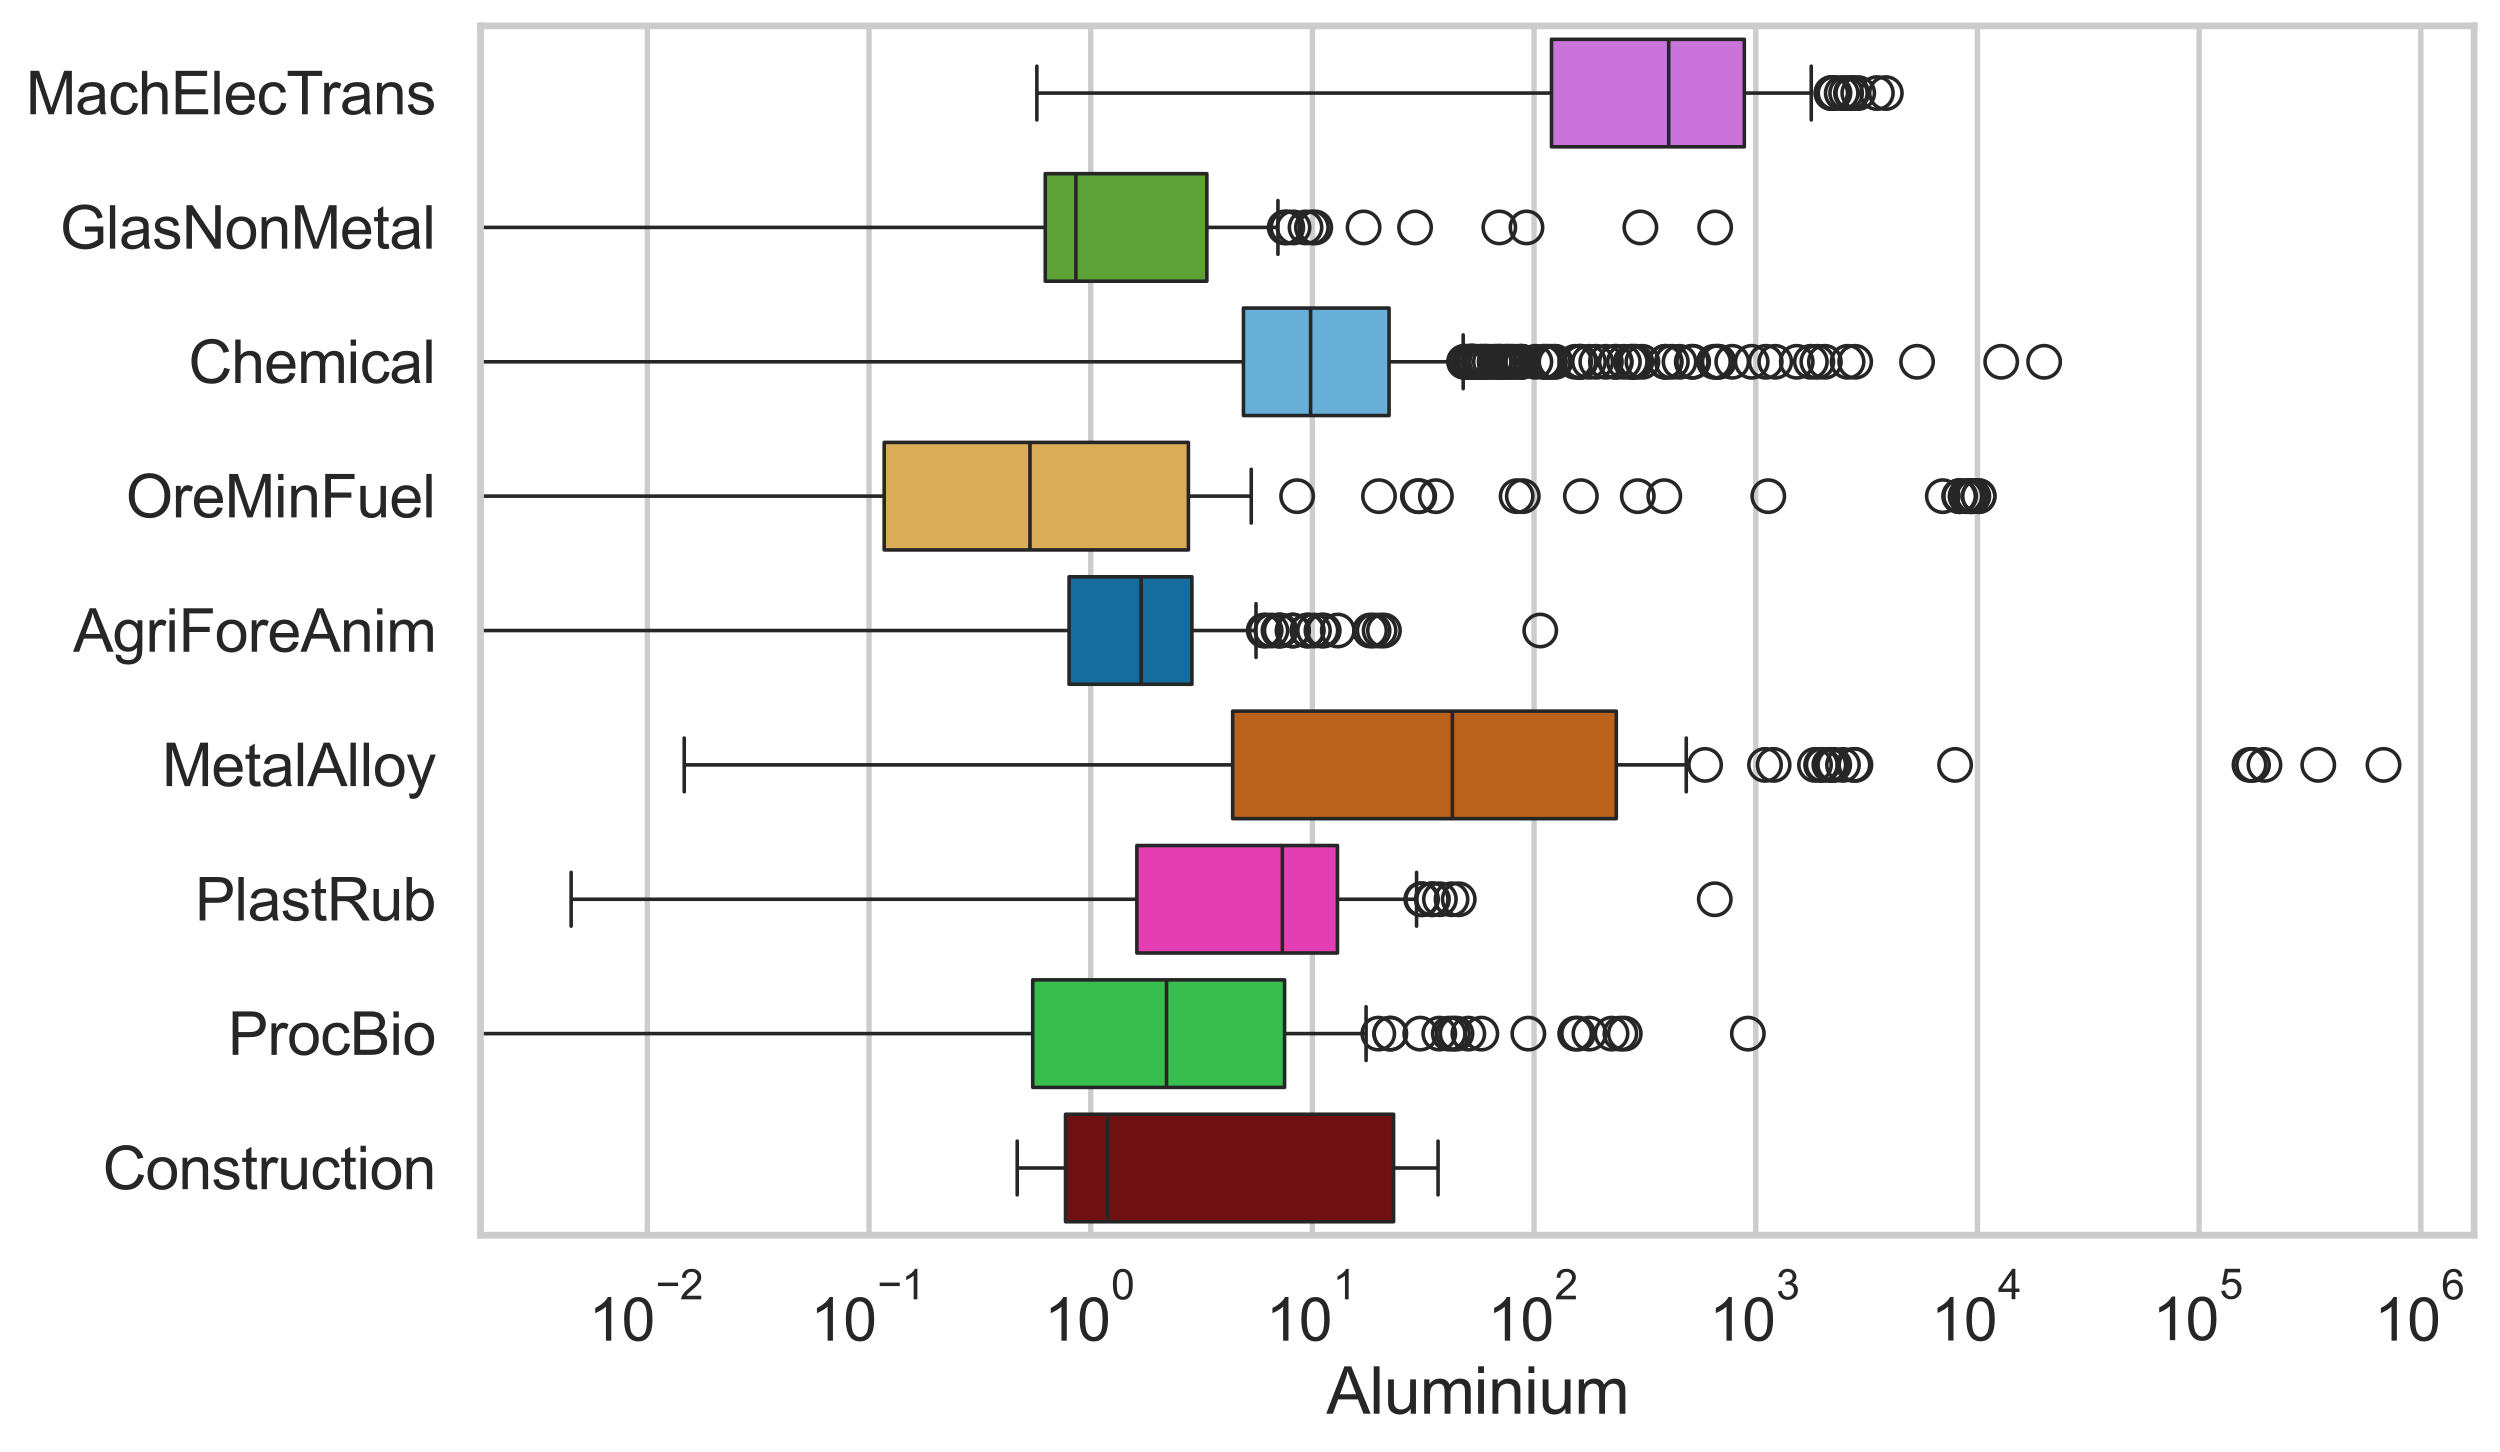 <?xml version="1.0" encoding="utf-8" standalone="no"?>
<!DOCTYPE svg PUBLIC "-//W3C//DTD SVG 1.1//EN"
  "http://www.w3.org/Graphics/SVG/1.1/DTD/svg11.dtd">
<svg xmlns:xlink="http://www.w3.org/1999/xlink" width="695.577pt" height="404.121pt" viewBox="0 0 695.577 404.121" xmlns="http://www.w3.org/2000/svg" version="1.1">
 <defs>
  <style type="text/css">*{stroke-linejoin: round; stroke-linecap: butt}</style>
 </defs>
 <g id="figure_1">
  <g id="patch_1">
   <path d="M 0 404.121 
L 695.577 404.121 
L 695.577 0 
L 0 0 
z
" style="fill: #ffffff"/>
  </g>
  <g id="axes_1">
   <g id="patch_2">
    <path d="M 133.697 343.665 
L 688.377 343.665 
L 688.377 7.2 
L 133.697 7.2 
z
" style="fill: #ffffff"/>
   </g>
   <g id="matplotlib.axis_1">
    <g id="xtick_1">
     <g id="line2d_1">
      <path d="M 180.112 343.665 
L 180.112 7.2 
" clip-path="url(#p6abc4fea6e)" style="fill: none; stroke: #cccccc; stroke-width: 1.5; stroke-linecap: round"/>
     </g>
     <g id="text_1">
      <!-- $\mathdefault{10^{-2}}$ -->
      <g style="fill: #262626" transform="translate(163.777 373.18) scale(0.165 -0.165)">
       <defs>
        <path id="ArialMT-31" d="M 2384 0 
L 1822 0 
L 1822 3584 
Q 1619 3391 1289 3197 
Q 959 3003 697 2906 
L 697 3450 
Q 1169 3672 1522 3987 
Q 1875 4303 2022 4600 
L 2384 4600 
L 2384 0 
z
" transform="scale(0.016)"/>
        <path id="ArialMT-30" d="M 266 2259 
Q 266 3072 433 3567 
Q 600 4063 929 4331 
Q 1259 4600 1759 4600 
Q 2128 4600 2406 4451 
Q 2684 4303 2865 4023 
Q 3047 3744 3150 3342 
Q 3253 2941 3253 2259 
Q 3253 1453 3087 958 
Q 2922 463 2592 192 
Q 2263 -78 1759 -78 
Q 1097 -78 719 397 
Q 266 969 266 2259 
z
M 844 2259 
Q 844 1131 1108 757 
Q 1372 384 1759 384 
Q 2147 384 2411 759 
Q 2675 1134 2675 2259 
Q 2675 3391 2411 3762 
Q 2147 4134 1753 4134 
Q 1366 4134 1134 3806 
Q 844 3388 844 2259 
z
" transform="scale(0.016)"/>
        <path id="ArialMT-2212" d="M 3381 1997 
L 356 1997 
L 356 2522 
L 3381 2522 
L 3381 1997 
z
" transform="scale(0.016)"/>
        <path id="ArialMT-32" d="M 3222 541 
L 3222 0 
L 194 0 
Q 188 203 259 391 
Q 375 700 629 1000 
Q 884 1300 1366 1694 
Q 2113 2306 2375 2664 
Q 2638 3022 2638 3341 
Q 2638 3675 2398 3904 
Q 2159 4134 1775 4134 
Q 1369 4134 1125 3890 
Q 881 3647 878 3216 
L 300 3275 
Q 359 3922 746 4261 
Q 1134 4600 1788 4600 
Q 2447 4600 2831 4234 
Q 3216 3869 3216 3328 
Q 3216 3053 3103 2787 
Q 2991 2522 2730 2228 
Q 2469 1934 1863 1422 
Q 1356 997 1212 845 
Q 1069 694 975 541 
L 3222 541 
z
" transform="scale(0.016)"/>
       </defs>
       <use xlink:href="#ArialMT-31" transform="translate(0 0.994)"/>
       <use xlink:href="#ArialMT-30" transform="translate(55.615 0.994)"/>
       <use xlink:href="#ArialMT-2212" transform="translate(112.973 70.688) scale(0.7)"/>
       <use xlink:href="#ArialMT-32" transform="translate(153.852 70.688) scale(0.7)"/>
      </g>
     </g>
    </g>
    <g id="xtick_2">
     <g id="line2d_2">
      <path d="M 241.79 343.665 
L 241.79 7.2 
" clip-path="url(#p6abc4fea6e)" style="fill: none; stroke: #cccccc; stroke-width: 1.5; stroke-linecap: round"/>
     </g>
     <g id="text_2">
      <!-- $\mathdefault{10^{-1}}$ -->
      <g style="fill: #262626" transform="translate(225.455 373.18) scale(0.165 -0.165)">
       <use xlink:href="#ArialMT-31" transform="translate(0 0.994)"/>
       <use xlink:href="#ArialMT-30" transform="translate(55.615 0.994)"/>
       <use xlink:href="#ArialMT-2212" transform="translate(112.973 70.688) scale(0.7)"/>
       <use xlink:href="#ArialMT-31" transform="translate(153.852 70.688) scale(0.7)"/>
      </g>
     </g>
    </g>
    <g id="xtick_3">
     <g id="line2d_3">
      <path d="M 303.469 343.665 
L 303.469 7.2 
" clip-path="url(#p6abc4fea6e)" style="fill: none; stroke: #cccccc; stroke-width: 1.5; stroke-linecap: round"/>
     </g>
     <g id="text_3">
      <!-- $\mathdefault{10^{0}}$ -->
      <g style="fill: #262626" transform="translate(290.517 373.18) scale(0.165 -0.165)">
       <use xlink:href="#ArialMT-31" transform="translate(0 0.994)"/>
       <use xlink:href="#ArialMT-30" transform="translate(55.615 0.994)"/>
       <use xlink:href="#ArialMT-30" transform="translate(112.973 70.688) scale(0.7)"/>
      </g>
     </g>
    </g>
    <g id="xtick_4">
     <g id="line2d_4">
      <path d="M 365.148 343.665 
L 365.148 7.2 
" clip-path="url(#p6abc4fea6e)" style="fill: none; stroke: #cccccc; stroke-width: 1.5; stroke-linecap: round"/>
     </g>
     <g id="text_4">
      <!-- $\mathdefault{10^{1}}$ -->
      <g style="fill: #262626" transform="translate(352.195 373.18) scale(0.165 -0.165)">
       <use xlink:href="#ArialMT-31" transform="translate(0 0.994)"/>
       <use xlink:href="#ArialMT-30" transform="translate(55.615 0.994)"/>
       <use xlink:href="#ArialMT-31" transform="translate(112.973 70.688) scale(0.7)"/>
      </g>
     </g>
    </g>
    <g id="xtick_5">
     <g id="line2d_5">
      <path d="M 426.827 343.665 
L 426.827 7.2 
" clip-path="url(#p6abc4fea6e)" style="fill: none; stroke: #cccccc; stroke-width: 1.5; stroke-linecap: round"/>
     </g>
     <g id="text_5">
      <!-- $\mathdefault{10^{2}}$ -->
      <g style="fill: #262626" transform="translate(413.874 373.18) scale(0.165 -0.165)">
       <use xlink:href="#ArialMT-31" transform="translate(0 0.994)"/>
       <use xlink:href="#ArialMT-30" transform="translate(55.615 0.994)"/>
       <use xlink:href="#ArialMT-32" transform="translate(112.973 70.688) scale(0.7)"/>
      </g>
     </g>
    </g>
    <g id="xtick_6">
     <g id="line2d_6">
      <path d="M 488.506 343.665 
L 488.506 7.2 
" clip-path="url(#p6abc4fea6e)" style="fill: none; stroke: #cccccc; stroke-width: 1.5; stroke-linecap: round"/>
     </g>
     <g id="text_6">
      <!-- $\mathdefault{10^{3}}$ -->
      <g style="fill: #262626" transform="translate(475.553 373.18) scale(0.165 -0.165)">
       <defs>
        <path id="ArialMT-33" d="M 269 1209 
L 831 1284 
Q 928 806 1161 595 
Q 1394 384 1728 384 
Q 2125 384 2398 659 
Q 2672 934 2672 1341 
Q 2672 1728 2419 1979 
Q 2166 2231 1775 2231 
Q 1616 2231 1378 2169 
L 1441 2663 
Q 1497 2656 1531 2656 
Q 1891 2656 2178 2843 
Q 2466 3031 2466 3422 
Q 2466 3731 2256 3934 
Q 2047 4138 1716 4138 
Q 1388 4138 1169 3931 
Q 950 3725 888 3313 
L 325 3413 
Q 428 3978 793 4289 
Q 1159 4600 1703 4600 
Q 2078 4600 2393 4439 
Q 2709 4278 2876 4000 
Q 3044 3722 3044 3409 
Q 3044 3113 2884 2869 
Q 2725 2625 2413 2481 
Q 2819 2388 3044 2092 
Q 3269 1797 3269 1353 
Q 3269 753 2831 336 
Q 2394 -81 1725 -81 
Q 1122 -81 723 278 
Q 325 638 269 1209 
z
" transform="scale(0.016)"/>
       </defs>
       <use xlink:href="#ArialMT-31" transform="translate(0 0.994)"/>
       <use xlink:href="#ArialMT-30" transform="translate(55.615 0.994)"/>
       <use xlink:href="#ArialMT-33" transform="translate(112.973 70.688) scale(0.7)"/>
      </g>
     </g>
    </g>
    <g id="xtick_7">
     <g id="line2d_7">
      <path d="M 550.184 343.665 
L 550.184 7.2 
" clip-path="url(#p6abc4fea6e)" style="fill: none; stroke: #cccccc; stroke-width: 1.5; stroke-linecap: round"/>
     </g>
     <g id="text_7">
      <!-- $\mathdefault{10^{4}}$ -->
      <g style="fill: #262626" transform="translate(537.232 373.015) scale(0.165 -0.165)">
       <defs>
        <path id="ArialMT-34" d="M 2069 0 
L 2069 1097 
L 81 1097 
L 81 1613 
L 2172 4581 
L 2631 4581 
L 2631 1613 
L 3250 1613 
L 3250 1097 
L 2631 1097 
L 2631 0 
L 2069 0 
z
M 2069 1613 
L 2069 3678 
L 634 1613 
L 2069 1613 
z
" transform="scale(0.016)"/>
       </defs>
       <use xlink:href="#ArialMT-31" transform="translate(0 0.202)"/>
       <use xlink:href="#ArialMT-30" transform="translate(55.615 0.202)"/>
       <use xlink:href="#ArialMT-34" transform="translate(112.973 69.895) scale(0.7)"/>
      </g>
     </g>
    </g>
    <g id="xtick_8">
     <g id="line2d_8">
      <path d="M 611.863 343.665 
L 611.863 7.2 
" clip-path="url(#p6abc4fea6e)" style="fill: none; stroke: #cccccc; stroke-width: 1.5; stroke-linecap: round"/>
     </g>
     <g id="text_8">
      <!-- $\mathdefault{10^{5}}$ -->
      <g style="fill: #262626" transform="translate(598.911 373.015) scale(0.165 -0.165)">
       <defs>
        <path id="ArialMT-35" d="M 266 1200 
L 856 1250 
Q 922 819 1161 601 
Q 1400 384 1738 384 
Q 2144 384 2425 690 
Q 2706 997 2706 1503 
Q 2706 1984 2436 2262 
Q 2166 2541 1728 2541 
Q 1456 2541 1237 2417 
Q 1019 2294 894 2097 
L 366 2166 
L 809 4519 
L 3088 4519 
L 3088 3981 
L 1259 3981 
L 1013 2750 
Q 1425 3038 1878 3038 
Q 2478 3038 2890 2622 
Q 3303 2206 3303 1553 
Q 3303 931 2941 478 
Q 2500 -78 1738 -78 
Q 1113 -78 717 272 
Q 322 622 266 1200 
z
" transform="scale(0.016)"/>
       </defs>
       <use xlink:href="#ArialMT-31" transform="translate(0 0.88)"/>
       <use xlink:href="#ArialMT-30" transform="translate(55.615 0.88)"/>
       <use xlink:href="#ArialMT-35" transform="translate(112.973 70.573) scale(0.7)"/>
      </g>
     </g>
    </g>
    <g id="xtick_9">
     <g id="line2d_9">
      <path d="M 673.542 343.665 
L 673.542 7.2 
" clip-path="url(#p6abc4fea6e)" style="fill: none; stroke: #cccccc; stroke-width: 1.5; stroke-linecap: round"/>
     </g>
     <g id="text_9">
      <!-- $\mathdefault{10^{6}}$ -->
      <g style="fill: #262626" transform="translate(660.589 373.18) scale(0.165 -0.165)">
       <defs>
        <path id="ArialMT-36" d="M 3184 3459 
L 2625 3416 
Q 2550 3747 2413 3897 
Q 2184 4138 1850 4138 
Q 1581 4138 1378 3988 
Q 1113 3794 959 3422 
Q 806 3050 800 2363 
Q 1003 2672 1297 2822 
Q 1591 2972 1913 2972 
Q 2475 2972 2870 2558 
Q 3266 2144 3266 1488 
Q 3266 1056 3080 686 
Q 2894 316 2569 119 
Q 2244 -78 1831 -78 
Q 1128 -78 684 439 
Q 241 956 241 2144 
Q 241 3472 731 4075 
Q 1159 4600 1884 4600 
Q 2425 4600 2770 4297 
Q 3116 3994 3184 3459 
z
M 888 1484 
Q 888 1194 1011 928 
Q 1134 663 1356 523 
Q 1578 384 1822 384 
Q 2178 384 2434 671 
Q 2691 959 2691 1453 
Q 2691 1928 2437 2201 
Q 2184 2475 1800 2475 
Q 1419 2475 1153 2201 
Q 888 1928 888 1484 
z
" transform="scale(0.016)"/>
       </defs>
       <use xlink:href="#ArialMT-31" transform="translate(0 0.994)"/>
       <use xlink:href="#ArialMT-30" transform="translate(55.615 0.994)"/>
       <use xlink:href="#ArialMT-36" transform="translate(112.973 70.688) scale(0.7)"/>
      </g>
     </g>
    </g>
    <g id="xtick_10"/>
    <g id="xtick_11"/>
    <g id="xtick_12"/>
    <g id="xtick_13"/>
    <g id="xtick_14"/>
    <g id="xtick_15"/>
    <g id="xtick_16"/>
    <g id="xtick_17"/>
    <g id="xtick_18"/>
    <g id="xtick_19"/>
    <g id="xtick_20"/>
    <g id="xtick_21"/>
    <g id="xtick_22"/>
    <g id="xtick_23"/>
    <g id="xtick_24"/>
    <g id="xtick_25"/>
    <g id="xtick_26"/>
    <g id="xtick_27"/>
    <g id="xtick_28"/>
    <g id="xtick_29"/>
    <g id="xtick_30"/>
    <g id="xtick_31"/>
    <g id="xtick_32"/>
    <g id="xtick_33"/>
    <g id="xtick_34"/>
    <g id="xtick_35"/>
    <g id="xtick_36"/>
    <g id="xtick_37"/>
    <g id="xtick_38"/>
    <g id="xtick_39"/>
    <g id="xtick_40"/>
    <g id="xtick_41"/>
    <g id="xtick_42"/>
    <g id="xtick_43"/>
    <g id="xtick_44"/>
    <g id="xtick_45"/>
    <g id="xtick_46"/>
    <g id="xtick_47"/>
    <g id="xtick_48"/>
    <g id="xtick_49"/>
    <g id="xtick_50"/>
    <g id="xtick_51"/>
    <g id="xtick_52"/>
    <g id="xtick_53"/>
    <g id="xtick_54"/>
    <g id="xtick_55"/>
    <g id="xtick_56"/>
    <g id="xtick_57"/>
    <g id="xtick_58"/>
    <g id="xtick_59"/>
    <g id="xtick_60"/>
    <g id="xtick_61"/>
    <g id="xtick_62"/>
    <g id="xtick_63"/>
    <g id="xtick_64"/>
    <g id="xtick_65"/>
    <g id="xtick_66"/>
    <g id="xtick_67"/>
    <g id="xtick_68"/>
    <g id="xtick_69"/>
    <g id="xtick_70"/>
    <g id="xtick_71"/>
    <g id="xtick_72"/>
    <g id="xtick_73"/>
    <g id="xtick_74"/>
    <g id="xtick_75"/>
    <g id="xtick_76"/>
    <g id="xtick_77"/>
    <g id="xtick_78"/>
    <g id="xtick_79"/>
    <g id="xtick_80"/>
    <g id="xtick_81"/>
    <g id="text_10">
     <!-- Aluminium -->
     <g style="fill: #262626" transform="translate(369.027 393.344) scale(0.18 -0.18)">
      <defs>
       <path id="ArialMT-41" d="M -9 0 
L 1750 4581 
L 2403 4581 
L 4278 0 
L 3588 0 
L 3053 1388 
L 1138 1388 
L 634 0 
L -9 0 
z
M 1313 1881 
L 2866 1881 
L 2388 3150 
Q 2169 3728 2063 4100 
Q 1975 3659 1816 3225 
L 1313 1881 
z
" transform="scale(0.016)"/>
       <path id="ArialMT-6c" d="M 409 0 
L 409 4581 
L 972 4581 
L 972 0 
L 409 0 
z
" transform="scale(0.016)"/>
       <path id="ArialMT-75" d="M 2597 0 
L 2597 488 
Q 2209 -75 1544 -75 
Q 1250 -75 995 37 
Q 741 150 617 320 
Q 494 491 444 738 
Q 409 903 409 1263 
L 409 3319 
L 972 3319 
L 972 1478 
Q 972 1038 1006 884 
Q 1059 663 1231 536 
Q 1403 409 1656 409 
Q 1909 409 2131 539 
Q 2353 669 2445 892 
Q 2538 1116 2538 1541 
L 2538 3319 
L 3100 3319 
L 3100 0 
L 2597 0 
z
" transform="scale(0.016)"/>
       <path id="ArialMT-6d" d="M 422 0 
L 422 3319 
L 925 3319 
L 925 2853 
Q 1081 3097 1340 3245 
Q 1600 3394 1931 3394 
Q 2300 3394 2536 3241 
Q 2772 3088 2869 2813 
Q 3263 3394 3894 3394 
Q 4388 3394 4653 3120 
Q 4919 2847 4919 2278 
L 4919 0 
L 4359 0 
L 4359 2091 
Q 4359 2428 4304 2576 
Q 4250 2725 4106 2815 
Q 3963 2906 3769 2906 
Q 3419 2906 3187 2673 
Q 2956 2441 2956 1928 
L 2956 0 
L 2394 0 
L 2394 2156 
Q 2394 2531 2256 2718 
Q 2119 2906 1806 2906 
Q 1569 2906 1367 2781 
Q 1166 2656 1075 2415 
Q 984 2175 984 1722 
L 984 0 
L 422 0 
z
" transform="scale(0.016)"/>
       <path id="ArialMT-69" d="M 425 3934 
L 425 4581 
L 988 4581 
L 988 3934 
L 425 3934 
z
M 425 0 
L 425 3319 
L 988 3319 
L 988 0 
L 425 0 
z
" transform="scale(0.016)"/>
       <path id="ArialMT-6e" d="M 422 0 
L 422 3319 
L 928 3319 
L 928 2847 
Q 1294 3394 1984 3394 
Q 2284 3394 2536 3286 
Q 2788 3178 2913 3003 
Q 3038 2828 3088 2588 
Q 3119 2431 3119 2041 
L 3119 0 
L 2556 0 
L 2556 2019 
Q 2556 2363 2490 2533 
Q 2425 2703 2258 2804 
Q 2091 2906 1866 2906 
Q 1506 2906 1245 2678 
Q 984 2450 984 1813 
L 984 0 
L 422 0 
z
" transform="scale(0.016)"/>
      </defs>
      <use xlink:href="#ArialMT-41"/>
      <use xlink:href="#ArialMT-6c" transform="translate(66.699 0)"/>
      <use xlink:href="#ArialMT-75" transform="translate(88.916 0)"/>
      <use xlink:href="#ArialMT-6d" transform="translate(144.531 0)"/>
      <use xlink:href="#ArialMT-69" transform="translate(227.832 0)"/>
      <use xlink:href="#ArialMT-6e" transform="translate(250.049 0)"/>
      <use xlink:href="#ArialMT-69" transform="translate(305.664 0)"/>
      <use xlink:href="#ArialMT-75" transform="translate(327.881 0)"/>
      <use xlink:href="#ArialMT-6d" transform="translate(383.496 0)"/>
     </g>
    </g>
   </g>
   <g id="matplotlib.axis_2">
    <g id="ytick_1">
     <g id="text_11">
      <!-- MachElecTrans -->
      <g style="fill: #262626" transform="translate(7.2 31.798) scale(0.165 -0.165)">
       <defs>
        <path id="ArialMT-4d" d="M 475 0 
L 475 4581 
L 1388 4581 
L 2472 1338 
Q 2622 884 2691 659 
Q 2769 909 2934 1394 
L 4031 4581 
L 4847 4581 
L 4847 0 
L 4263 0 
L 4263 3834 
L 2931 0 
L 2384 0 
L 1059 3900 
L 1059 0 
L 475 0 
z
" transform="scale(0.016)"/>
        <path id="ArialMT-61" d="M 2588 409 
Q 2275 144 1986 34 
Q 1697 -75 1366 -75 
Q 819 -75 525 192 
Q 231 459 231 875 
Q 231 1119 342 1320 
Q 453 1522 633 1644 
Q 813 1766 1038 1828 
Q 1203 1872 1538 1913 
Q 2219 1994 2541 2106 
Q 2544 2222 2544 2253 
Q 2544 2597 2384 2738 
Q 2169 2928 1744 2928 
Q 1347 2928 1158 2789 
Q 969 2650 878 2297 
L 328 2372 
Q 403 2725 575 2942 
Q 747 3159 1072 3276 
Q 1397 3394 1825 3394 
Q 2250 3394 2515 3294 
Q 2781 3194 2906 3042 
Q 3031 2891 3081 2659 
Q 3109 2516 3109 2141 
L 3109 1391 
Q 3109 606 3145 398 
Q 3181 191 3288 0 
L 2700 0 
Q 2613 175 2588 409 
z
M 2541 1666 
Q 2234 1541 1622 1453 
Q 1275 1403 1131 1340 
Q 988 1278 909 1158 
Q 831 1038 831 891 
Q 831 666 1001 516 
Q 1172 366 1500 366 
Q 1825 366 2078 508 
Q 2331 650 2450 897 
Q 2541 1088 2541 1459 
L 2541 1666 
z
" transform="scale(0.016)"/>
        <path id="ArialMT-63" d="M 2588 1216 
L 3141 1144 
Q 3050 572 2676 248 
Q 2303 -75 1759 -75 
Q 1078 -75 664 370 
Q 250 816 250 1647 
Q 250 2184 428 2587 
Q 606 2991 970 3192 
Q 1334 3394 1763 3394 
Q 2303 3394 2647 3120 
Q 2991 2847 3088 2344 
L 2541 2259 
Q 2463 2594 2264 2762 
Q 2066 2931 1784 2931 
Q 1359 2931 1093 2626 
Q 828 2322 828 1663 
Q 828 994 1084 691 
Q 1341 388 1753 388 
Q 2084 388 2306 591 
Q 2528 794 2588 1216 
z
" transform="scale(0.016)"/>
        <path id="ArialMT-68" d="M 422 0 
L 422 4581 
L 984 4581 
L 984 2938 
Q 1378 3394 1978 3394 
Q 2347 3394 2619 3248 
Q 2891 3103 3008 2847 
Q 3125 2591 3125 2103 
L 3125 0 
L 2563 0 
L 2563 2103 
Q 2563 2525 2380 2717 
Q 2197 2909 1863 2909 
Q 1613 2909 1392 2779 
Q 1172 2650 1078 2428 
Q 984 2206 984 1816 
L 984 0 
L 422 0 
z
" transform="scale(0.016)"/>
        <path id="ArialMT-45" d="M 506 0 
L 506 4581 
L 3819 4581 
L 3819 4041 
L 1113 4041 
L 1113 2638 
L 3647 2638 
L 3647 2100 
L 1113 2100 
L 1113 541 
L 3925 541 
L 3925 0 
L 506 0 
z
" transform="scale(0.016)"/>
        <path id="ArialMT-65" d="M 2694 1069 
L 3275 997 
Q 3138 488 2766 206 
Q 2394 -75 1816 -75 
Q 1088 -75 661 373 
Q 234 822 234 1631 
Q 234 2469 665 2931 
Q 1097 3394 1784 3394 
Q 2450 3394 2872 2941 
Q 3294 2488 3294 1666 
Q 3294 1616 3291 1516 
L 816 1516 
Q 847 969 1125 678 
Q 1403 388 1819 388 
Q 2128 388 2347 550 
Q 2566 713 2694 1069 
z
M 847 1978 
L 2700 1978 
Q 2663 2397 2488 2606 
Q 2219 2931 1791 2931 
Q 1403 2931 1139 2672 
Q 875 2413 847 1978 
z
" transform="scale(0.016)"/>
        <path id="ArialMT-54" d="M 1659 0 
L 1659 4041 
L 150 4041 
L 150 4581 
L 3781 4581 
L 3781 4041 
L 2266 4041 
L 2266 0 
L 1659 0 
z
" transform="scale(0.016)"/>
        <path id="ArialMT-72" d="M 416 0 
L 416 3319 
L 922 3319 
L 922 2816 
Q 1116 3169 1280 3281 
Q 1444 3394 1641 3394 
Q 1925 3394 2219 3213 
L 2025 2691 
Q 1819 2813 1613 2813 
Q 1428 2813 1281 2702 
Q 1134 2591 1072 2394 
Q 978 2094 978 1738 
L 978 0 
L 416 0 
z
" transform="scale(0.016)"/>
        <path id="ArialMT-73" d="M 197 991 
L 753 1078 
Q 800 744 1014 566 
Q 1228 388 1613 388 
Q 2000 388 2187 545 
Q 2375 703 2375 916 
Q 2375 1106 2209 1216 
Q 2094 1291 1634 1406 
Q 1016 1563 777 1677 
Q 538 1791 414 1992 
Q 291 2194 291 2438 
Q 291 2659 392 2848 
Q 494 3038 669 3163 
Q 800 3259 1026 3326 
Q 1253 3394 1513 3394 
Q 1903 3394 2198 3281 
Q 2494 3169 2634 2976 
Q 2775 2784 2828 2463 
L 2278 2388 
Q 2241 2644 2061 2787 
Q 1881 2931 1553 2931 
Q 1166 2931 1000 2803 
Q 834 2675 834 2503 
Q 834 2394 903 2306 
Q 972 2216 1119 2156 
Q 1203 2125 1616 2013 
Q 2213 1853 2448 1751 
Q 2684 1650 2818 1456 
Q 2953 1263 2953 975 
Q 2953 694 2789 445 
Q 2625 197 2315 61 
Q 2006 -75 1616 -75 
Q 969 -75 630 194 
Q 291 463 197 991 
z
" transform="scale(0.016)"/>
       </defs>
       <use xlink:href="#ArialMT-4d"/>
       <use xlink:href="#ArialMT-61" transform="translate(83.301 0)"/>
       <use xlink:href="#ArialMT-63" transform="translate(138.916 0)"/>
       <use xlink:href="#ArialMT-68" transform="translate(188.916 0)"/>
       <use xlink:href="#ArialMT-45" transform="translate(244.531 0)"/>
       <use xlink:href="#ArialMT-6c" transform="translate(311.23 0)"/>
       <use xlink:href="#ArialMT-65" transform="translate(333.447 0)"/>
       <use xlink:href="#ArialMT-63" transform="translate(389.062 0)"/>
       <use xlink:href="#ArialMT-54" transform="translate(439.062 0)"/>
       <use xlink:href="#ArialMT-72" transform="translate(496.396 0)"/>
       <use xlink:href="#ArialMT-61" transform="translate(529.697 0)"/>
       <use xlink:href="#ArialMT-6e" transform="translate(585.312 0)"/>
       <use xlink:href="#ArialMT-73" transform="translate(640.928 0)"/>
      </g>
     </g>
    </g>
    <g id="ytick_2">
     <g id="text_12">
      <!-- GlasNonMetal -->
      <g style="fill: #262626" transform="translate(16.659 69.183) scale(0.165 -0.165)">
       <defs>
        <path id="ArialMT-47" d="M 2638 1797 
L 2638 2334 
L 4578 2338 
L 4578 638 
Q 4131 281 3656 101 
Q 3181 -78 2681 -78 
Q 2006 -78 1454 211 
Q 903 500 622 1047 
Q 341 1594 341 2269 
Q 341 2938 620 3517 
Q 900 4097 1425 4378 
Q 1950 4659 2634 4659 
Q 3131 4659 3532 4498 
Q 3934 4338 4162 4050 
Q 4391 3763 4509 3300 
L 3963 3150 
Q 3859 3500 3706 3700 
Q 3553 3900 3268 4020 
Q 2984 4141 2638 4141 
Q 2222 4141 1919 4014 
Q 1616 3888 1430 3681 
Q 1244 3475 1141 3228 
Q 966 2803 966 2306 
Q 966 1694 1177 1281 
Q 1388 869 1791 669 
Q 2194 469 2647 469 
Q 3041 469 3416 620 
Q 3791 772 3984 944 
L 3984 1797 
L 2638 1797 
z
" transform="scale(0.016)"/>
        <path id="ArialMT-4e" d="M 488 0 
L 488 4581 
L 1109 4581 
L 3516 984 
L 3516 4581 
L 4097 4581 
L 4097 0 
L 3475 0 
L 1069 3600 
L 1069 0 
L 488 0 
z
" transform="scale(0.016)"/>
        <path id="ArialMT-6f" d="M 213 1659 
Q 213 2581 725 3025 
Q 1153 3394 1769 3394 
Q 2453 3394 2887 2945 
Q 3322 2497 3322 1706 
Q 3322 1066 3130 698 
Q 2938 331 2570 128 
Q 2203 -75 1769 -75 
Q 1072 -75 642 372 
Q 213 819 213 1659 
z
M 791 1659 
Q 791 1022 1069 705 
Q 1347 388 1769 388 
Q 2188 388 2466 706 
Q 2744 1025 2744 1678 
Q 2744 2294 2464 2611 
Q 2184 2928 1769 2928 
Q 1347 2928 1069 2612 
Q 791 2297 791 1659 
z
" transform="scale(0.016)"/>
        <path id="ArialMT-74" d="M 1650 503 
L 1731 6 
Q 1494 -44 1306 -44 
Q 1000 -44 831 53 
Q 663 150 594 308 
Q 525 466 525 972 
L 525 2881 
L 113 2881 
L 113 3319 
L 525 3319 
L 525 4141 
L 1084 4478 
L 1084 3319 
L 1650 3319 
L 1650 2881 
L 1084 2881 
L 1084 941 
Q 1084 700 1114 631 
Q 1144 563 1211 522 
Q 1278 481 1403 481 
Q 1497 481 1650 503 
z
" transform="scale(0.016)"/>
       </defs>
       <use xlink:href="#ArialMT-47"/>
       <use xlink:href="#ArialMT-6c" transform="translate(77.783 0)"/>
       <use xlink:href="#ArialMT-61" transform="translate(100 0)"/>
       <use xlink:href="#ArialMT-73" transform="translate(155.615 0)"/>
       <use xlink:href="#ArialMT-4e" transform="translate(205.615 0)"/>
       <use xlink:href="#ArialMT-6f" transform="translate(277.832 0)"/>
       <use xlink:href="#ArialMT-6e" transform="translate(333.447 0)"/>
       <use xlink:href="#ArialMT-4d" transform="translate(389.062 0)"/>
       <use xlink:href="#ArialMT-65" transform="translate(472.363 0)"/>
       <use xlink:href="#ArialMT-74" transform="translate(527.979 0)"/>
       <use xlink:href="#ArialMT-61" transform="translate(555.762 0)"/>
       <use xlink:href="#ArialMT-6c" transform="translate(611.377 0)"/>
      </g>
     </g>
    </g>
    <g id="ytick_3">
     <g id="text_13">
      <!-- Chemical -->
      <g style="fill: #262626" transform="translate(52.428 106.568) scale(0.165 -0.165)">
       <defs>
        <path id="ArialMT-43" d="M 3763 1606 
L 4369 1453 
Q 4178 706 3683 314 
Q 3188 -78 2472 -78 
Q 1731 -78 1267 223 
Q 803 525 561 1097 
Q 319 1669 319 2325 
Q 319 3041 592 3573 
Q 866 4106 1370 4382 
Q 1875 4659 2481 4659 
Q 3169 4659 3637 4309 
Q 4106 3959 4291 3325 
L 3694 3184 
Q 3534 3684 3231 3912 
Q 2928 4141 2469 4141 
Q 1941 4141 1586 3887 
Q 1231 3634 1087 3207 
Q 944 2781 944 2328 
Q 944 1744 1114 1308 
Q 1284 872 1643 656 
Q 2003 441 2422 441 
Q 2931 441 3284 734 
Q 3638 1028 3763 1606 
z
" transform="scale(0.016)"/>
       </defs>
       <use xlink:href="#ArialMT-43"/>
       <use xlink:href="#ArialMT-68" transform="translate(72.217 0)"/>
       <use xlink:href="#ArialMT-65" transform="translate(127.832 0)"/>
       <use xlink:href="#ArialMT-6d" transform="translate(183.447 0)"/>
       <use xlink:href="#ArialMT-69" transform="translate(266.748 0)"/>
       <use xlink:href="#ArialMT-63" transform="translate(288.965 0)"/>
       <use xlink:href="#ArialMT-61" transform="translate(338.965 0)"/>
       <use xlink:href="#ArialMT-6c" transform="translate(394.58 0)"/>
      </g>
     </g>
    </g>
    <g id="ytick_4">
     <g id="text_14">
      <!-- OreMinFuel -->
      <g style="fill: #262626" transform="translate(35.013 143.953) scale(0.165 -0.165)">
       <defs>
        <path id="ArialMT-4f" d="M 309 2231 
Q 309 3372 921 4017 
Q 1534 4663 2503 4663 
Q 3138 4663 3647 4359 
Q 4156 4056 4423 3514 
Q 4691 2972 4691 2284 
Q 4691 1588 4409 1038 
Q 4128 488 3612 205 
Q 3097 -78 2500 -78 
Q 1853 -78 1343 234 
Q 834 547 571 1087 
Q 309 1628 309 2231 
z
M 934 2222 
Q 934 1394 1379 917 
Q 1825 441 2497 441 
Q 3181 441 3623 922 
Q 4066 1403 4066 2288 
Q 4066 2847 3877 3264 
Q 3688 3681 3323 3911 
Q 2959 4141 2506 4141 
Q 1863 4141 1398 3698 
Q 934 3256 934 2222 
z
" transform="scale(0.016)"/>
        <path id="ArialMT-46" d="M 525 0 
L 525 4581 
L 3616 4581 
L 3616 4041 
L 1131 4041 
L 1131 2622 
L 3281 2622 
L 3281 2081 
L 1131 2081 
L 1131 0 
L 525 0 
z
" transform="scale(0.016)"/>
       </defs>
       <use xlink:href="#ArialMT-4f"/>
       <use xlink:href="#ArialMT-72" transform="translate(77.783 0)"/>
       <use xlink:href="#ArialMT-65" transform="translate(111.084 0)"/>
       <use xlink:href="#ArialMT-4d" transform="translate(166.699 0)"/>
       <use xlink:href="#ArialMT-69" transform="translate(250 0)"/>
       <use xlink:href="#ArialMT-6e" transform="translate(272.217 0)"/>
       <use xlink:href="#ArialMT-46" transform="translate(327.832 0)"/>
       <use xlink:href="#ArialMT-75" transform="translate(388.916 0)"/>
       <use xlink:href="#ArialMT-65" transform="translate(444.531 0)"/>
       <use xlink:href="#ArialMT-6c" transform="translate(500.146 0)"/>
      </g>
     </g>
    </g>
    <g id="ytick_5">
     <g id="text_15">
      <!-- AgriForeAnim -->
      <g style="fill: #262626" transform="translate(20.341 181.337) scale(0.165 -0.165)">
       <defs>
        <path id="ArialMT-67" d="M 319 -275 
L 866 -356 
Q 900 -609 1056 -725 
Q 1266 -881 1628 -881 
Q 2019 -881 2231 -725 
Q 2444 -569 2519 -288 
Q 2563 -116 2559 434 
Q 2191 0 1641 0 
Q 956 0 581 494 
Q 206 988 206 1678 
Q 206 2153 378 2554 
Q 550 2956 876 3175 
Q 1203 3394 1644 3394 
Q 2231 3394 2613 2919 
L 2613 3319 
L 3131 3319 
L 3131 450 
Q 3131 -325 2973 -648 
Q 2816 -972 2473 -1159 
Q 2131 -1347 1631 -1347 
Q 1038 -1347 672 -1080 
Q 306 -813 319 -275 
z
M 784 1719 
Q 784 1066 1043 766 
Q 1303 466 1694 466 
Q 2081 466 2343 764 
Q 2606 1063 2606 1700 
Q 2606 2309 2336 2618 
Q 2066 2928 1684 2928 
Q 1309 2928 1046 2623 
Q 784 2319 784 1719 
z
" transform="scale(0.016)"/>
       </defs>
       <use xlink:href="#ArialMT-41"/>
       <use xlink:href="#ArialMT-67" transform="translate(66.699 0)"/>
       <use xlink:href="#ArialMT-72" transform="translate(122.314 0)"/>
       <use xlink:href="#ArialMT-69" transform="translate(155.615 0)"/>
       <use xlink:href="#ArialMT-46" transform="translate(177.832 0)"/>
       <use xlink:href="#ArialMT-6f" transform="translate(238.916 0)"/>
       <use xlink:href="#ArialMT-72" transform="translate(294.531 0)"/>
       <use xlink:href="#ArialMT-65" transform="translate(327.832 0)"/>
       <use xlink:href="#ArialMT-41" transform="translate(383.447 0)"/>
       <use xlink:href="#ArialMT-6e" transform="translate(450.146 0)"/>
       <use xlink:href="#ArialMT-69" transform="translate(505.762 0)"/>
       <use xlink:href="#ArialMT-6d" transform="translate(527.979 0)"/>
      </g>
     </g>
    </g>
    <g id="ytick_6">
     <g id="text_16">
      <!-- MetalAlloy -->
      <g style="fill: #262626" transform="translate(45.088 218.722) scale(0.165 -0.165)">
       <defs>
        <path id="ArialMT-79" d="M 397 -1278 
L 334 -750 
Q 519 -800 656 -800 
Q 844 -800 956 -737 
Q 1069 -675 1141 -563 
Q 1194 -478 1313 -144 
Q 1328 -97 1363 -6 
L 103 3319 
L 709 3319 
L 1400 1397 
Q 1534 1031 1641 628 
Q 1738 1016 1872 1384 
L 2581 3319 
L 3144 3319 
L 1881 -56 
Q 1678 -603 1566 -809 
Q 1416 -1088 1222 -1217 
Q 1028 -1347 759 -1347 
Q 597 -1347 397 -1278 
z
" transform="scale(0.016)"/>
       </defs>
       <use xlink:href="#ArialMT-4d"/>
       <use xlink:href="#ArialMT-65" transform="translate(83.301 0)"/>
       <use xlink:href="#ArialMT-74" transform="translate(138.916 0)"/>
       <use xlink:href="#ArialMT-61" transform="translate(166.699 0)"/>
       <use xlink:href="#ArialMT-6c" transform="translate(222.314 0)"/>
       <use xlink:href="#ArialMT-41" transform="translate(244.531 0)"/>
       <use xlink:href="#ArialMT-6c" transform="translate(311.23 0)"/>
       <use xlink:href="#ArialMT-6c" transform="translate(333.447 0)"/>
       <use xlink:href="#ArialMT-6f" transform="translate(355.664 0)"/>
       <use xlink:href="#ArialMT-79" transform="translate(411.279 0)"/>
      </g>
     </g>
    </g>
    <g id="ytick_7">
     <g id="text_17">
      <!-- PlastRub -->
      <g style="fill: #262626" transform="translate(54.248 256.107) scale(0.165 -0.165)">
       <defs>
        <path id="ArialMT-50" d="M 494 0 
L 494 4581 
L 2222 4581 
Q 2678 4581 2919 4538 
Q 3256 4481 3484 4323 
Q 3713 4166 3852 3881 
Q 3991 3597 3991 3256 
Q 3991 2672 3619 2267 
Q 3247 1863 2275 1863 
L 1100 1863 
L 1100 0 
L 494 0 
z
M 1100 2403 
L 2284 2403 
Q 2872 2403 3119 2622 
Q 3366 2841 3366 3238 
Q 3366 3525 3220 3729 
Q 3075 3934 2838 4000 
Q 2684 4041 2272 4041 
L 1100 4041 
L 1100 2403 
z
" transform="scale(0.016)"/>
        <path id="ArialMT-52" d="M 503 0 
L 503 4581 
L 2534 4581 
Q 3147 4581 3465 4457 
Q 3784 4334 3975 4021 
Q 4166 3709 4166 3331 
Q 4166 2844 3850 2509 
Q 3534 2175 2875 2084 
Q 3116 1969 3241 1856 
Q 3506 1613 3744 1247 
L 4541 0 
L 3778 0 
L 3172 953 
Q 2906 1366 2734 1584 
Q 2563 1803 2427 1890 
Q 2291 1978 2150 2013 
Q 2047 2034 1813 2034 
L 1109 2034 
L 1109 0 
L 503 0 
z
M 1109 2559 
L 2413 2559 
Q 2828 2559 3062 2645 
Q 3297 2731 3419 2920 
Q 3541 3109 3541 3331 
Q 3541 3656 3305 3865 
Q 3069 4075 2559 4075 
L 1109 4075 
L 1109 2559 
z
" transform="scale(0.016)"/>
        <path id="ArialMT-62" d="M 941 0 
L 419 0 
L 419 4581 
L 981 4581 
L 981 2947 
Q 1338 3394 1891 3394 
Q 2197 3394 2470 3270 
Q 2744 3147 2920 2923 
Q 3097 2700 3197 2384 
Q 3297 2069 3297 1709 
Q 3297 856 2875 390 
Q 2453 -75 1863 -75 
Q 1275 -75 941 416 
L 941 0 
z
M 934 1684 
Q 934 1088 1097 822 
Q 1363 388 1816 388 
Q 2184 388 2453 708 
Q 2722 1028 2722 1663 
Q 2722 2313 2464 2622 
Q 2206 2931 1841 2931 
Q 1472 2931 1203 2611 
Q 934 2291 934 1684 
z
" transform="scale(0.016)"/>
       </defs>
       <use xlink:href="#ArialMT-50"/>
       <use xlink:href="#ArialMT-6c" transform="translate(66.699 0)"/>
       <use xlink:href="#ArialMT-61" transform="translate(88.916 0)"/>
       <use xlink:href="#ArialMT-73" transform="translate(144.531 0)"/>
       <use xlink:href="#ArialMT-74" transform="translate(194.531 0)"/>
       <use xlink:href="#ArialMT-52" transform="translate(222.314 0)"/>
       <use xlink:href="#ArialMT-75" transform="translate(294.531 0)"/>
       <use xlink:href="#ArialMT-62" transform="translate(350.146 0)"/>
      </g>
     </g>
    </g>
    <g id="ytick_8">
     <g id="text_18">
      <!-- ProcBio -->
      <g style="fill: #262626" transform="translate(63.424 293.492) scale(0.165 -0.165)">
       <defs>
        <path id="ArialMT-42" d="M 469 0 
L 469 4581 
L 2188 4581 
Q 2713 4581 3030 4442 
Q 3347 4303 3526 4014 
Q 3706 3725 3706 3409 
Q 3706 3116 3547 2856 
Q 3388 2597 3066 2438 
Q 3481 2316 3704 2022 
Q 3928 1728 3928 1328 
Q 3928 1006 3792 729 
Q 3656 453 3456 303 
Q 3256 153 2954 76 
Q 2653 0 2216 0 
L 469 0 
z
M 1075 2656 
L 2066 2656 
Q 2469 2656 2644 2709 
Q 2875 2778 2992 2937 
Q 3109 3097 3109 3338 
Q 3109 3566 3000 3739 
Q 2891 3913 2687 3977 
Q 2484 4041 1991 4041 
L 1075 4041 
L 1075 2656 
z
M 1075 541 
L 2216 541 
Q 2509 541 2628 563 
Q 2838 600 2978 687 
Q 3119 775 3209 942 
Q 3300 1109 3300 1328 
Q 3300 1584 3169 1773 
Q 3038 1963 2805 2039 
Q 2572 2116 2134 2116 
L 1075 2116 
L 1075 541 
z
" transform="scale(0.016)"/>
       </defs>
       <use xlink:href="#ArialMT-50"/>
       <use xlink:href="#ArialMT-72" transform="translate(66.699 0)"/>
       <use xlink:href="#ArialMT-6f" transform="translate(100 0)"/>
       <use xlink:href="#ArialMT-63" transform="translate(155.615 0)"/>
       <use xlink:href="#ArialMT-42" transform="translate(205.615 0)"/>
       <use xlink:href="#ArialMT-69" transform="translate(272.314 0)"/>
       <use xlink:href="#ArialMT-6f" transform="translate(294.531 0)"/>
      </g>
     </g>
    </g>
    <g id="ytick_9">
     <g id="text_19">
      <!-- Construction -->
      <g style="fill: #262626" transform="translate(28.575 330.877) scale(0.165 -0.165)">
       <use xlink:href="#ArialMT-43"/>
       <use xlink:href="#ArialMT-6f" transform="translate(72.217 0)"/>
       <use xlink:href="#ArialMT-6e" transform="translate(127.832 0)"/>
       <use xlink:href="#ArialMT-73" transform="translate(183.447 0)"/>
       <use xlink:href="#ArialMT-74" transform="translate(233.447 0)"/>
       <use xlink:href="#ArialMT-72" transform="translate(261.23 0)"/>
       <use xlink:href="#ArialMT-75" transform="translate(294.531 0)"/>
       <use xlink:href="#ArialMT-63" transform="translate(350.146 0)"/>
       <use xlink:href="#ArialMT-74" transform="translate(400.146 0)"/>
       <use xlink:href="#ArialMT-69" transform="translate(427.93 0)"/>
       <use xlink:href="#ArialMT-6f" transform="translate(450.146 0)"/>
       <use xlink:href="#ArialMT-6e" transform="translate(505.762 0)"/>
      </g>
     </g>
    </g>
   </g>
   <g id="patch_3">
    <path d="M 431.677 10.938 
L 431.677 40.846 
L 485.321 40.846 
L 485.321 10.938 
L 431.677 10.938 
z
" clip-path="url(#p6abc4fea6e)" style="fill: #ca74db; stroke: #262626; stroke-linejoin: miter"/>
   </g>
   <g id="line2d_10">
    <path d="M 431.677 25.892 
L 288.487 25.892 
" clip-path="url(#p6abc4fea6e)" style="fill: none; stroke: #262626"/>
   </g>
   <g id="line2d_11">
    <path d="M 485.321 25.892 
L 503.943 25.892 
" clip-path="url(#p6abc4fea6e)" style="fill: none; stroke: #262626"/>
   </g>
   <g id="line2d_12">
    <path d="M 288.487 18.415 
L 288.487 33.369 
" clip-path="url(#p6abc4fea6e)" style="fill: none; stroke: #262626; stroke-linecap: round"/>
   </g>
   <g id="line2d_13">
    <path d="M 503.943 18.415 
L 503.943 33.369 
" clip-path="url(#p6abc4fea6e)" style="fill: none; stroke: #262626; stroke-linecap: round"/>
   </g>
   <g id="line2d_14">
    <defs>
     <path id="m44a567d1bd" d="M 0 4.5 
C 1.193 4.5 2.338 4.026 3.182 3.182 
C 4.026 2.338 4.5 1.193 4.5 0 
C 4.5 -1.193 4.026 -2.338 3.182 -3.182 
C 2.338 -4.026 1.193 -4.5 0 -4.5 
C -1.193 -4.5 -2.338 -4.026 -3.182 -3.182 
C -4.026 -2.338 -4.5 -1.193 -4.5 0 
C -4.5 1.193 -4.026 2.338 -3.182 3.182 
C -2.338 4.026 -1.193 4.5 0 4.5 
z
" style="stroke: #262626"/>
    </defs>
    <g clip-path="url(#p6abc4fea6e)">
     <use xlink:href="#m44a567d1bd" x="515.327" y="25.892" style="fill-opacity: 0; stroke: #262626"/>
     <use xlink:href="#m44a567d1bd" x="509.597" y="25.892" style="fill-opacity: 0; stroke: #262626"/>
     <use xlink:href="#m44a567d1bd" x="510.406" y="25.892" style="fill-opacity: 0; stroke: #262626"/>
     <use xlink:href="#m44a567d1bd" x="512.418" y="25.892" style="fill-opacity: 0; stroke: #262626"/>
     <use xlink:href="#m44a567d1bd" x="524.702" y="25.892" style="fill-opacity: 0; stroke: #262626"/>
     <use xlink:href="#m44a567d1bd" x="513.647" y="25.892" style="fill-opacity: 0; stroke: #262626"/>
     <use xlink:href="#m44a567d1bd" x="509.554" y="25.892" style="fill-opacity: 0; stroke: #262626"/>
     <use xlink:href="#m44a567d1bd" x="522.21" y="25.892" style="fill-opacity: 0; stroke: #262626"/>
     <use xlink:href="#m44a567d1bd" x="517.021" y="25.892" style="fill-opacity: 0; stroke: #262626"/>
     <use xlink:href="#m44a567d1bd" x="510.1" y="25.892" style="fill-opacity: 0; stroke: #262626"/>
     <use xlink:href="#m44a567d1bd" x="514.999" y="25.892" style="fill-opacity: 0; stroke: #262626"/>
    </g>
   </g>
   <g id="patch_4">
    <path d="M 290.823 48.323 
L 290.823 78.231 
L 335.787 78.231 
L 335.787 48.323 
L 290.823 48.323 
z
" clip-path="url(#p6abc4fea6e)" style="fill: #5ca236; stroke: #262626; stroke-linejoin: miter"/>
   </g>
   <g id="line2d_15">
    <path d="M 290.823 63.277 
L -1 63.277 
" clip-path="url(#p6abc4fea6e)" style="fill: none; stroke: #262626"/>
   </g>
   <g id="line2d_16">
    <path d="M 335.787 63.277 
L 355.563 63.277 
" clip-path="url(#p6abc4fea6e)" style="fill: none; stroke: #262626"/>
   </g>
   <g id="line2d_17">
    <path clip-path="url(#p6abc4fea6e)" style="fill: none; stroke: #262626; stroke-linecap: round"/>
   </g>
   <g id="line2d_18">
    <path d="M 355.563 55.8 
L 355.563 70.754 
" clip-path="url(#p6abc4fea6e)" style="fill: none; stroke: #262626; stroke-linecap: round"/>
   </g>
   <g id="line2d_19">
    <g clip-path="url(#p6abc4fea6e)">
     <use xlink:href="#m44a567d1bd" x="365.009" y="63.277" style="fill-opacity: 0; stroke: #262626"/>
     <use xlink:href="#m44a567d1bd" x="393.716" y="63.277" style="fill-opacity: 0; stroke: #262626"/>
     <use xlink:href="#m44a567d1bd" x="365.943" y="63.277" style="fill-opacity: 0; stroke: #262626"/>
     <use xlink:href="#m44a567d1bd" x="363.242" y="63.277" style="fill-opacity: 0; stroke: #262626"/>
     <use xlink:href="#m44a567d1bd" x="357.438" y="63.277" style="fill-opacity: 0; stroke: #262626"/>
     <use xlink:href="#m44a567d1bd" x="358.17" y="63.277" style="fill-opacity: 0; stroke: #262626"/>
     <use xlink:href="#m44a567d1bd" x="379.393" y="63.277" style="fill-opacity: 0; stroke: #262626"/>
     <use xlink:href="#m44a567d1bd" x="417.161" y="63.277" style="fill-opacity: 0; stroke: #262626"/>
     <use xlink:href="#m44a567d1bd" x="424.716" y="63.277" style="fill-opacity: 0; stroke: #262626"/>
     <use xlink:href="#m44a567d1bd" x="456.398" y="63.277" style="fill-opacity: 0; stroke: #262626"/>
     <use xlink:href="#m44a567d1bd" x="359.895" y="63.277" style="fill-opacity: 0; stroke: #262626"/>
     <use xlink:href="#m44a567d1bd" x="477.201" y="63.277" style="fill-opacity: 0; stroke: #262626"/>
    </g>
   </g>
   <g id="patch_5">
    <path d="M 345.964 85.708 
L 345.964 115.616 
L 386.479 115.616 
L 386.479 85.708 
L 345.964 85.708 
z
" clip-path="url(#p6abc4fea6e)" style="fill: #68afd7; stroke: #262626; stroke-linejoin: miter"/>
   </g>
   <g id="line2d_20">
    <path d="M 345.964 100.662 
L -1 100.662 
" clip-path="url(#p6abc4fea6e)" style="fill: none; stroke: #262626"/>
   </g>
   <g id="line2d_21">
    <path d="M 386.479 100.662 
L 407.105 100.662 
" clip-path="url(#p6abc4fea6e)" style="fill: none; stroke: #262626"/>
   </g>
   <g id="line2d_22">
    <path clip-path="url(#p6abc4fea6e)" style="fill: none; stroke: #262626; stroke-linecap: round"/>
   </g>
   <g id="line2d_23">
    <path d="M 407.105 93.185 
L 407.105 108.139 
" clip-path="url(#p6abc4fea6e)" style="fill: none; stroke: #262626; stroke-linecap: round"/>
   </g>
   <g id="line2d_24">
    <g clip-path="url(#p6abc4fea6e)">
     <use xlink:href="#m44a567d1bd" x="422.543" y="100.662" style="fill-opacity: 0; stroke: #262626"/>
     <use xlink:href="#m44a567d1bd" x="414.528" y="100.662" style="fill-opacity: 0; stroke: #262626"/>
     <use xlink:href="#m44a567d1bd" x="419.393" y="100.662" style="fill-opacity: 0; stroke: #262626"/>
     <use xlink:href="#m44a567d1bd" x="481.959" y="100.662" style="fill-opacity: 0; stroke: #262626"/>
     <use xlink:href="#m44a567d1bd" x="407.857" y="100.662" style="fill-opacity: 0; stroke: #262626"/>
     <use xlink:href="#m44a567d1bd" x="507.734" y="100.662" style="fill-opacity: 0; stroke: #262626"/>
     <use xlink:href="#m44a567d1bd" x="478.199" y="100.662" style="fill-opacity: 0; stroke: #262626"/>
     <use xlink:href="#m44a567d1bd" x="431.257" y="100.662" style="fill-opacity: 0; stroke: #262626"/>
     <use xlink:href="#m44a567d1bd" x="477.759" y="100.662" style="fill-opacity: 0; stroke: #262626"/>
     <use xlink:href="#m44a567d1bd" x="454.691" y="100.662" style="fill-opacity: 0; stroke: #262626"/>
     <use xlink:href="#m44a567d1bd" x="407.33" y="100.662" style="fill-opacity: 0; stroke: #262626"/>
     <use xlink:href="#m44a567d1bd" x="420.114" y="100.662" style="fill-opacity: 0; stroke: #262626"/>
     <use xlink:href="#m44a567d1bd" x="418.388" y="100.662" style="fill-opacity: 0; stroke: #262626"/>
     <use xlink:href="#m44a567d1bd" x="446.798" y="100.662" style="fill-opacity: 0; stroke: #262626"/>
     <use xlink:href="#m44a567d1bd" x="413.479" y="100.662" style="fill-opacity: 0; stroke: #262626"/>
     <use xlink:href="#m44a567d1bd" x="568.739" y="100.662" style="fill-opacity: 0; stroke: #262626"/>
     <use xlink:href="#m44a567d1bd" x="449.445" y="100.662" style="fill-opacity: 0; stroke: #262626"/>
     <use xlink:href="#m44a567d1bd" x="419.183" y="100.662" style="fill-opacity: 0; stroke: #262626"/>
     <use xlink:href="#m44a567d1bd" x="412.309" y="100.662" style="fill-opacity: 0; stroke: #262626"/>
     <use xlink:href="#m44a567d1bd" x="505.633" y="100.662" style="fill-opacity: 0; stroke: #262626"/>
     <use xlink:href="#m44a567d1bd" x="439.455" y="100.662" style="fill-opacity: 0; stroke: #262626"/>
     <use xlink:href="#m44a567d1bd" x="456.969" y="100.662" style="fill-opacity: 0; stroke: #262626"/>
     <use xlink:href="#m44a567d1bd" x="491.288" y="100.662" style="fill-opacity: 0; stroke: #262626"/>
     <use xlink:href="#m44a567d1bd" x="417.448" y="100.662" style="fill-opacity: 0; stroke: #262626"/>
     <use xlink:href="#m44a567d1bd" x="417.163" y="100.662" style="fill-opacity: 0; stroke: #262626"/>
     <use xlink:href="#m44a567d1bd" x="465.163" y="100.662" style="fill-opacity: 0; stroke: #262626"/>
     <use xlink:href="#m44a567d1bd" x="438.267" y="100.662" style="fill-opacity: 0; stroke: #262626"/>
     <use xlink:href="#m44a567d1bd" x="423.375" y="100.662" style="fill-opacity: 0; stroke: #262626"/>
     <use xlink:href="#m44a567d1bd" x="477.792" y="100.662" style="fill-opacity: 0; stroke: #262626"/>
     <use xlink:href="#m44a567d1bd" x="451.821" y="100.662" style="fill-opacity: 0; stroke: #262626"/>
     <use xlink:href="#m44a567d1bd" x="471.088" y="100.662" style="fill-opacity: 0; stroke: #262626"/>
     <use xlink:href="#m44a567d1bd" x="409.618" y="100.662" style="fill-opacity: 0; stroke: #262626"/>
     <use xlink:href="#m44a567d1bd" x="432.779" y="100.662" style="fill-opacity: 0; stroke: #262626"/>
     <use xlink:href="#m44a567d1bd" x="470.693" y="100.662" style="fill-opacity: 0; stroke: #262626"/>
     <use xlink:href="#m44a567d1bd" x="439.657" y="100.662" style="fill-opacity: 0; stroke: #262626"/>
     <use xlink:href="#m44a567d1bd" x="415.861" y="100.662" style="fill-opacity: 0; stroke: #262626"/>
     <use xlink:href="#m44a567d1bd" x="413.334" y="100.662" style="fill-opacity: 0; stroke: #262626"/>
     <use xlink:href="#m44a567d1bd" x="453.728" y="100.662" style="fill-opacity: 0; stroke: #262626"/>
     <use xlink:href="#m44a567d1bd" x="463.304" y="100.662" style="fill-opacity: 0; stroke: #262626"/>
     <use xlink:href="#m44a567d1bd" x="449.568" y="100.662" style="fill-opacity: 0; stroke: #262626"/>
     <use xlink:href="#m44a567d1bd" x="423.416" y="100.662" style="fill-opacity: 0; stroke: #262626"/>
     <use xlink:href="#m44a567d1bd" x="429.444" y="100.662" style="fill-opacity: 0; stroke: #262626"/>
     <use xlink:href="#m44a567d1bd" x="556.798" y="100.662" style="fill-opacity: 0; stroke: #262626"/>
     <use xlink:href="#m44a567d1bd" x="442.096" y="100.662" style="fill-opacity: 0; stroke: #262626"/>
     <use xlink:href="#m44a567d1bd" x="413.204" y="100.662" style="fill-opacity: 0; stroke: #262626"/>
     <use xlink:href="#m44a567d1bd" x="454.127" y="100.662" style="fill-opacity: 0; stroke: #262626"/>
     <use xlink:href="#m44a567d1bd" x="429.702" y="100.662" style="fill-opacity: 0; stroke: #262626"/>
     <use xlink:href="#m44a567d1bd" x="408.756" y="100.662" style="fill-opacity: 0; stroke: #262626"/>
     <use xlink:href="#m44a567d1bd" x="410.147" y="100.662" style="fill-opacity: 0; stroke: #262626"/>
     <use xlink:href="#m44a567d1bd" x="421.343" y="100.662" style="fill-opacity: 0; stroke: #262626"/>
     <use xlink:href="#m44a567d1bd" x="409.049" y="100.662" style="fill-opacity: 0; stroke: #262626"/>
     <use xlink:href="#m44a567d1bd" x="476.898" y="100.662" style="fill-opacity: 0; stroke: #262626"/>
     <use xlink:href="#m44a567d1bd" x="407.723" y="100.662" style="fill-opacity: 0; stroke: #262626"/>
     <use xlink:href="#m44a567d1bd" x="533.386" y="100.662" style="fill-opacity: 0; stroke: #262626"/>
     <use xlink:href="#m44a567d1bd" x="423.177" y="100.662" style="fill-opacity: 0; stroke: #262626"/>
     <use xlink:href="#m44a567d1bd" x="409.051" y="100.662" style="fill-opacity: 0; stroke: #262626"/>
     <use xlink:href="#m44a567d1bd" x="499.913" y="100.662" style="fill-opacity: 0; stroke: #262626"/>
     <use xlink:href="#m44a567d1bd" x="503.835" y="100.662" style="fill-opacity: 0; stroke: #262626"/>
     <use xlink:href="#m44a567d1bd" x="430.443" y="100.662" style="fill-opacity: 0; stroke: #262626"/>
     <use xlink:href="#m44a567d1bd" x="420.71" y="100.662" style="fill-opacity: 0; stroke: #262626"/>
     <use xlink:href="#m44a567d1bd" x="444.133" y="100.662" style="fill-opacity: 0; stroke: #262626"/>
     <use xlink:href="#m44a567d1bd" x="410.402" y="100.662" style="fill-opacity: 0; stroke: #262626"/>
     <use xlink:href="#m44a567d1bd" x="432.302" y="100.662" style="fill-opacity: 0; stroke: #262626"/>
     <use xlink:href="#m44a567d1bd" x="409.565" y="100.662" style="fill-opacity: 0; stroke: #262626"/>
     <use xlink:href="#m44a567d1bd" x="416.043" y="100.662" style="fill-opacity: 0; stroke: #262626"/>
     <use xlink:href="#m44a567d1bd" x="487.372" y="100.662" style="fill-opacity: 0; stroke: #262626"/>
     <use xlink:href="#m44a567d1bd" x="411.397" y="100.662" style="fill-opacity: 0; stroke: #262626"/>
     <use xlink:href="#m44a567d1bd" x="409.932" y="100.662" style="fill-opacity: 0; stroke: #262626"/>
     <use xlink:href="#m44a567d1bd" x="514.06" y="100.662" style="fill-opacity: 0; stroke: #262626"/>
     <use xlink:href="#m44a567d1bd" x="409.938" y="100.662" style="fill-opacity: 0; stroke: #262626"/>
     <use xlink:href="#m44a567d1bd" x="439.74" y="100.662" style="fill-opacity: 0; stroke: #262626"/>
     <use xlink:href="#m44a567d1bd" x="409.545" y="100.662" style="fill-opacity: 0; stroke: #262626"/>
     <use xlink:href="#m44a567d1bd" x="467.293" y="100.662" style="fill-opacity: 0; stroke: #262626"/>
     <use xlink:href="#m44a567d1bd" x="516.168" y="100.662" style="fill-opacity: 0; stroke: #262626"/>
     <use xlink:href="#m44a567d1bd" x="416.979" y="100.662" style="fill-opacity: 0; stroke: #262626"/>
     <use xlink:href="#m44a567d1bd" x="455.277" y="100.662" style="fill-opacity: 0; stroke: #262626"/>
     <use xlink:href="#m44a567d1bd" x="412.227" y="100.662" style="fill-opacity: 0; stroke: #262626"/>
     <use xlink:href="#m44a567d1bd" x="493.925" y="100.662" style="fill-opacity: 0; stroke: #262626"/>
     <use xlink:href="#m44a567d1bd" x="409.224" y="100.662" style="fill-opacity: 0; stroke: #262626"/>
     <use xlink:href="#m44a567d1bd" x="463.479" y="100.662" style="fill-opacity: 0; stroke: #262626"/>
     <use xlink:href="#m44a567d1bd" x="427.2" y="100.662" style="fill-opacity: 0; stroke: #262626"/>
    </g>
   </g>
   <g id="patch_6">
    <path d="M 246.012 123.093 
L 246.012 153.001 
L 330.656 153.001 
L 330.656 123.093 
L 246.012 123.093 
z
" clip-path="url(#p6abc4fea6e)" style="fill: #daac58; stroke: #262626; stroke-linejoin: miter"/>
   </g>
   <g id="line2d_25">
    <path d="M 246.012 138.047 
L -1 138.047 
" clip-path="url(#p6abc4fea6e)" style="fill: none; stroke: #262626"/>
   </g>
   <g id="line2d_26">
    <path d="M 330.656 138.047 
L 348.134 138.047 
" clip-path="url(#p6abc4fea6e)" style="fill: none; stroke: #262626"/>
   </g>
   <g id="line2d_27">
    <path clip-path="url(#p6abc4fea6e)" style="fill: none; stroke: #262626; stroke-linecap: round"/>
   </g>
   <g id="line2d_28">
    <path d="M 348.134 130.57 
L 348.134 145.524 
" clip-path="url(#p6abc4fea6e)" style="fill: none; stroke: #262626; stroke-linecap: round"/>
   </g>
   <g id="line2d_29">
    <g clip-path="url(#p6abc4fea6e)">
     <use xlink:href="#m44a567d1bd" x="423.691" y="138.047" style="fill-opacity: 0; stroke: #262626"/>
     <use xlink:href="#m44a567d1bd" x="548.337" y="138.047" style="fill-opacity: 0; stroke: #262626"/>
     <use xlink:href="#m44a567d1bd" x="360.899" y="138.047" style="fill-opacity: 0; stroke: #262626"/>
     <use xlink:href="#m44a567d1bd" x="549.053" y="138.047" style="fill-opacity: 0; stroke: #262626"/>
     <use xlink:href="#m44a567d1bd" x="394.87" y="138.047" style="fill-opacity: 0; stroke: #262626"/>
     <use xlink:href="#m44a567d1bd" x="491.994" y="138.047" style="fill-opacity: 0; stroke: #262626"/>
     <use xlink:href="#m44a567d1bd" x="545.315" y="138.047" style="fill-opacity: 0; stroke: #262626"/>
     <use xlink:href="#m44a567d1bd" x="546.874" y="138.047" style="fill-opacity: 0; stroke: #262626"/>
     <use xlink:href="#m44a567d1bd" x="394.502" y="138.047" style="fill-opacity: 0; stroke: #262626"/>
     <use xlink:href="#m44a567d1bd" x="545.257" y="138.047" style="fill-opacity: 0; stroke: #262626"/>
     <use xlink:href="#m44a567d1bd" x="545.092" y="138.047" style="fill-opacity: 0; stroke: #262626"/>
     <use xlink:href="#m44a567d1bd" x="550.531" y="138.047" style="fill-opacity: 0; stroke: #262626"/>
     <use xlink:href="#m44a567d1bd" x="421.975" y="138.047" style="fill-opacity: 0; stroke: #262626"/>
     <use xlink:href="#m44a567d1bd" x="550.531" y="138.047" style="fill-opacity: 0; stroke: #262626"/>
     <use xlink:href="#m44a567d1bd" x="455.692" y="138.047" style="fill-opacity: 0; stroke: #262626"/>
     <use xlink:href="#m44a567d1bd" x="439.846" y="138.047" style="fill-opacity: 0; stroke: #262626"/>
     <use xlink:href="#m44a567d1bd" x="547.768" y="138.047" style="fill-opacity: 0; stroke: #262626"/>
     <use xlink:href="#m44a567d1bd" x="548.56" y="138.047" style="fill-opacity: 0; stroke: #262626"/>
     <use xlink:href="#m44a567d1bd" x="399.508" y="138.047" style="fill-opacity: 0; stroke: #262626"/>
     <use xlink:href="#m44a567d1bd" x="383.673" y="138.047" style="fill-opacity: 0; stroke: #262626"/>
     <use xlink:href="#m44a567d1bd" x="463.055" y="138.047" style="fill-opacity: 0; stroke: #262626"/>
     <use xlink:href="#m44a567d1bd" x="548.559" y="138.047" style="fill-opacity: 0; stroke: #262626"/>
     <use xlink:href="#m44a567d1bd" x="540.541" y="138.047" style="fill-opacity: 0; stroke: #262626"/>
    </g>
   </g>
   <g id="patch_7">
    <path d="M 297.452 160.478 
L 297.452 190.386 
L 331.623 190.386 
L 331.623 160.478 
L 297.452 160.478 
z
" clip-path="url(#p6abc4fea6e)" style="fill: #166c9c; stroke: #262626; stroke-linejoin: miter"/>
   </g>
   <g id="line2d_30">
    <path d="M 297.452 175.432 
L -1 175.432 
" clip-path="url(#p6abc4fea6e)" style="fill: none; stroke: #262626"/>
   </g>
   <g id="line2d_31">
    <path d="M 331.623 175.432 
L 349.462 175.432 
" clip-path="url(#p6abc4fea6e)" style="fill: none; stroke: #262626"/>
   </g>
   <g id="line2d_32">
    <path clip-path="url(#p6abc4fea6e)" style="fill: none; stroke: #262626; stroke-linecap: round"/>
   </g>
   <g id="line2d_33">
    <path d="M 349.462 167.955 
L 349.462 182.909 
" clip-path="url(#p6abc4fea6e)" style="fill: none; stroke: #262626; stroke-linecap: round"/>
   </g>
   <g id="line2d_34">
    <g clip-path="url(#p6abc4fea6e)">
     <use xlink:href="#m44a567d1bd" x="365.589" y="175.432" style="fill-opacity: 0; stroke: #262626"/>
     <use xlink:href="#m44a567d1bd" x="355.715" y="175.432" style="fill-opacity: 0; stroke: #262626"/>
     <use xlink:href="#m44a567d1bd" x="356.316" y="175.432" style="fill-opacity: 0; stroke: #262626"/>
     <use xlink:href="#m44a567d1bd" x="367.671" y="175.432" style="fill-opacity: 0; stroke: #262626"/>
     <use xlink:href="#m44a567d1bd" x="363.746" y="175.432" style="fill-opacity: 0; stroke: #262626"/>
     <use xlink:href="#m44a567d1bd" x="363.872" y="175.432" style="fill-opacity: 0; stroke: #262626"/>
     <use xlink:href="#m44a567d1bd" x="428.545" y="175.432" style="fill-opacity: 0; stroke: #262626"/>
     <use xlink:href="#m44a567d1bd" x="372.206" y="175.432" style="fill-opacity: 0; stroke: #262626"/>
     <use xlink:href="#m44a567d1bd" x="381.202" y="175.432" style="fill-opacity: 0; stroke: #262626"/>
     <use xlink:href="#m44a567d1bd" x="382.18" y="175.432" style="fill-opacity: 0; stroke: #262626"/>
     <use xlink:href="#m44a567d1bd" x="368.308" y="175.432" style="fill-opacity: 0; stroke: #262626"/>
     <use xlink:href="#m44a567d1bd" x="355.985" y="175.432" style="fill-opacity: 0; stroke: #262626"/>
     <use xlink:href="#m44a567d1bd" x="352.147" y="175.432" style="fill-opacity: 0; stroke: #262626"/>
     <use xlink:href="#m44a567d1bd" x="353.745" y="175.432" style="fill-opacity: 0; stroke: #262626"/>
     <use xlink:href="#m44a567d1bd" x="359.777" y="175.432" style="fill-opacity: 0; stroke: #262626"/>
     <use xlink:href="#m44a567d1bd" x="359.614" y="175.432" style="fill-opacity: 0; stroke: #262626"/>
     <use xlink:href="#m44a567d1bd" x="351.614" y="175.432" style="fill-opacity: 0; stroke: #262626"/>
     <use xlink:href="#m44a567d1bd" x="383.853" y="175.432" style="fill-opacity: 0; stroke: #262626"/>
     <use xlink:href="#m44a567d1bd" x="385.058" y="175.432" style="fill-opacity: 0; stroke: #262626"/>
    </g>
   </g>
   <g id="patch_8">
    <path d="M 342.968 197.863 
L 342.968 227.771 
L 449.703 227.771 
L 449.703 197.863 
L 342.968 197.863 
z
" clip-path="url(#p6abc4fea6e)" style="fill: #ba611b; stroke: #262626; stroke-linejoin: miter"/>
   </g>
   <g id="line2d_35">
    <path d="M 342.968 212.817 
L 190.374 212.817 
" clip-path="url(#p6abc4fea6e)" style="fill: none; stroke: #262626"/>
   </g>
   <g id="line2d_36">
    <path d="M 449.703 212.817 
L 469.17 212.817 
" clip-path="url(#p6abc4fea6e)" style="fill: none; stroke: #262626"/>
   </g>
   <g id="line2d_37">
    <path d="M 190.374 205.34 
L 190.374 220.294 
" clip-path="url(#p6abc4fea6e)" style="fill: none; stroke: #262626; stroke-linecap: round"/>
   </g>
   <g id="line2d_38">
    <path d="M 469.17 205.34 
L 469.17 220.294 
" clip-path="url(#p6abc4fea6e)" style="fill: none; stroke: #262626; stroke-linecap: round"/>
   </g>
   <g id="line2d_39">
    <g clip-path="url(#p6abc4fea6e)">
     <use xlink:href="#m44a567d1bd" x="663.164" y="212.817" style="fill-opacity: 0; stroke: #262626"/>
     <use xlink:href="#m44a567d1bd" x="504.991" y="212.817" style="fill-opacity: 0; stroke: #262626"/>
     <use xlink:href="#m44a567d1bd" x="512.771" y="212.817" style="fill-opacity: 0; stroke: #262626"/>
     <use xlink:href="#m44a567d1bd" x="509.527" y="212.817" style="fill-opacity: 0; stroke: #262626"/>
     <use xlink:href="#m44a567d1bd" x="515.697" y="212.817" style="fill-opacity: 0; stroke: #262626"/>
     <use xlink:href="#m44a567d1bd" x="626.863" y="212.817" style="fill-opacity: 0; stroke: #262626"/>
     <use xlink:href="#m44a567d1bd" x="516.24" y="212.817" style="fill-opacity: 0; stroke: #262626"/>
     <use xlink:href="#m44a567d1bd" x="630.043" y="212.817" style="fill-opacity: 0; stroke: #262626"/>
     <use xlink:href="#m44a567d1bd" x="506.683" y="212.817" style="fill-opacity: 0; stroke: #262626"/>
     <use xlink:href="#m44a567d1bd" x="507.117" y="212.817" style="fill-opacity: 0; stroke: #262626"/>
     <use xlink:href="#m44a567d1bd" x="474.405" y="212.817" style="fill-opacity: 0; stroke: #262626"/>
     <use xlink:href="#m44a567d1bd" x="493.481" y="212.817" style="fill-opacity: 0; stroke: #262626"/>
     <use xlink:href="#m44a567d1bd" x="508.986" y="212.817" style="fill-opacity: 0; stroke: #262626"/>
     <use xlink:href="#m44a567d1bd" x="645.014" y="212.817" style="fill-opacity: 0; stroke: #262626"/>
     <use xlink:href="#m44a567d1bd" x="625.885" y="212.817" style="fill-opacity: 0; stroke: #262626"/>
     <use xlink:href="#m44a567d1bd" x="510.334" y="212.817" style="fill-opacity: 0; stroke: #262626"/>
     <use xlink:href="#m44a567d1bd" x="491.08" y="212.817" style="fill-opacity: 0; stroke: #262626"/>
     <use xlink:href="#m44a567d1bd" x="543.972" y="212.817" style="fill-opacity: 0; stroke: #262626"/>
    </g>
   </g>
   <g id="patch_9">
    <path d="M 316.313 235.248 
L 316.313 265.156 
L 372.122 265.156 
L 372.122 235.248 
L 316.313 235.248 
z
" clip-path="url(#p6abc4fea6e)" style="fill: #e33eb2; stroke: #262626; stroke-linejoin: miter"/>
   </g>
   <g id="line2d_40">
    <path d="M 316.313 250.202 
L 158.91 250.202 
" clip-path="url(#p6abc4fea6e)" style="fill: none; stroke: #262626"/>
   </g>
   <g id="line2d_41">
    <path d="M 372.122 250.202 
L 394.134 250.202 
" clip-path="url(#p6abc4fea6e)" style="fill: none; stroke: #262626"/>
   </g>
   <g id="line2d_42">
    <path d="M 158.91 242.725 
L 158.91 257.679 
" clip-path="url(#p6abc4fea6e)" style="fill: none; stroke: #262626; stroke-linecap: round"/>
   </g>
   <g id="line2d_43">
    <path d="M 394.134 242.725 
L 394.134 257.679 
" clip-path="url(#p6abc4fea6e)" style="fill: none; stroke: #262626; stroke-linecap: round"/>
   </g>
   <g id="line2d_44">
    <g clip-path="url(#p6abc4fea6e)">
     <use xlink:href="#m44a567d1bd" x="398.358" y="250.202" style="fill-opacity: 0; stroke: #262626"/>
     <use xlink:href="#m44a567d1bd" x="398.69" y="250.202" style="fill-opacity: 0; stroke: #262626"/>
     <use xlink:href="#m44a567d1bd" x="395.44" y="250.202" style="fill-opacity: 0; stroke: #262626"/>
     <use xlink:href="#m44a567d1bd" x="400.625" y="250.202" style="fill-opacity: 0; stroke: #262626"/>
     <use xlink:href="#m44a567d1bd" x="477.105" y="250.202" style="fill-opacity: 0; stroke: #262626"/>
     <use xlink:href="#m44a567d1bd" x="395.665" y="250.202" style="fill-opacity: 0; stroke: #262626"/>
     <use xlink:href="#m44a567d1bd" x="405.867" y="250.202" style="fill-opacity: 0; stroke: #262626"/>
     <use xlink:href="#m44a567d1bd" x="403.863" y="250.202" style="fill-opacity: 0; stroke: #262626"/>
    </g>
   </g>
   <g id="patch_10">
    <path d="M 287.337 272.633 
L 287.337 302.541 
L 357.411 302.541 
L 357.411 272.633 
L 287.337 272.633 
z
" clip-path="url(#p6abc4fea6e)" style="fill: #38be4e; stroke: #262626; stroke-linejoin: miter"/>
   </g>
   <g id="line2d_45">
    <path d="M 287.337 287.587 
L -1 287.587 
" clip-path="url(#p6abc4fea6e)" style="fill: none; stroke: #262626"/>
   </g>
   <g id="line2d_46">
    <path d="M 357.411 287.587 
L 380.086 287.587 
" clip-path="url(#p6abc4fea6e)" style="fill: none; stroke: #262626"/>
   </g>
   <g id="line2d_47">
    <path clip-path="url(#p6abc4fea6e)" style="fill: none; stroke: #262626; stroke-linecap: round"/>
   </g>
   <g id="line2d_48">
    <path d="M 380.086 280.11 
L 380.086 295.064 
" clip-path="url(#p6abc4fea6e)" style="fill: none; stroke: #262626; stroke-linecap: round"/>
   </g>
   <g id="line2d_49">
    <g clip-path="url(#p6abc4fea6e)">
     <use xlink:href="#m44a567d1bd" x="383.485" y="287.587" style="fill-opacity: 0; stroke: #262626"/>
     <use xlink:href="#m44a567d1bd" x="425.232" y="287.587" style="fill-opacity: 0; stroke: #262626"/>
     <use xlink:href="#m44a567d1bd" x="486.307" y="287.587" style="fill-opacity: 0; stroke: #262626"/>
     <use xlink:href="#m44a567d1bd" x="400.455" y="287.587" style="fill-opacity: 0; stroke: #262626"/>
     <use xlink:href="#m44a567d1bd" x="450.844" y="287.587" style="fill-opacity: 0; stroke: #262626"/>
     <use xlink:href="#m44a567d1bd" x="403.098" y="287.587" style="fill-opacity: 0; stroke: #262626"/>
     <use xlink:href="#m44a567d1bd" x="412.156" y="287.587" style="fill-opacity: 0; stroke: #262626"/>
     <use xlink:href="#m44a567d1bd" x="405.242" y="287.587" style="fill-opacity: 0; stroke: #262626"/>
     <use xlink:href="#m44a567d1bd" x="404.279" y="287.587" style="fill-opacity: 0; stroke: #262626"/>
     <use xlink:href="#m44a567d1bd" x="439.056" y="287.587" style="fill-opacity: 0; stroke: #262626"/>
     <use xlink:href="#m44a567d1bd" x="448.382" y="287.587" style="fill-opacity: 0; stroke: #262626"/>
     <use xlink:href="#m44a567d1bd" x="442.219" y="287.587" style="fill-opacity: 0; stroke: #262626"/>
     <use xlink:href="#m44a567d1bd" x="386.839" y="287.587" style="fill-opacity: 0; stroke: #262626"/>
     <use xlink:href="#m44a567d1bd" x="408.542" y="287.587" style="fill-opacity: 0; stroke: #262626"/>
     <use xlink:href="#m44a567d1bd" x="386.768" y="287.587" style="fill-opacity: 0; stroke: #262626"/>
     <use xlink:href="#m44a567d1bd" x="452.059" y="287.587" style="fill-opacity: 0; stroke: #262626"/>
     <use xlink:href="#m44a567d1bd" x="395.155" y="287.587" style="fill-opacity: 0; stroke: #262626"/>
     <use xlink:href="#m44a567d1bd" x="438.264" y="287.587" style="fill-opacity: 0; stroke: #262626"/>
    </g>
   </g>
   <g id="patch_11">
    <path d="M 296.461 310.018 
L 296.461 339.926 
L 387.736 339.926 
L 387.736 310.018 
L 296.461 310.018 
z
" clip-path="url(#p6abc4fea6e)" style="fill: #701010; stroke: #262626; stroke-linejoin: miter"/>
   </g>
   <g id="line2d_50">
    <path d="M 296.461 324.972 
L 283.021 324.972 
" clip-path="url(#p6abc4fea6e)" style="fill: none; stroke: #262626"/>
   </g>
   <g id="line2d_51">
    <path d="M 387.736 324.972 
L 400.112 324.972 
" clip-path="url(#p6abc4fea6e)" style="fill: none; stroke: #262626"/>
   </g>
   <g id="line2d_52">
    <path d="M 283.021 317.495 
L 283.021 332.449 
" clip-path="url(#p6abc4fea6e)" style="fill: none; stroke: #262626; stroke-linecap: round"/>
   </g>
   <g id="line2d_53">
    <path d="M 400.112 317.495 
L 400.112 332.449 
" clip-path="url(#p6abc4fea6e)" style="fill: none; stroke: #262626; stroke-linecap: round"/>
   </g>
   <g id="line2d_54"/>
   <g id="line2d_55">
    <path d="M 464.282 10.938 
L 464.282 40.846 
" clip-path="url(#p6abc4fea6e)" style="fill: none; stroke: #262626"/>
   </g>
   <g id="line2d_56">
    <path d="M 299.344 48.323 
L 299.344 78.231 
" clip-path="url(#p6abc4fea6e)" style="fill: none; stroke: #262626"/>
   </g>
   <g id="line2d_57">
    <path d="M 364.647 85.708 
L 364.647 115.616 
" clip-path="url(#p6abc4fea6e)" style="fill: none; stroke: #262626"/>
   </g>
   <g id="line2d_58">
    <path d="M 286.57 123.093 
L 286.57 153.001 
" clip-path="url(#p6abc4fea6e)" style="fill: none; stroke: #262626"/>
   </g>
   <g id="line2d_59">
    <path d="M 317.497 160.478 
L 317.497 190.386 
" clip-path="url(#p6abc4fea6e)" style="fill: none; stroke: #262626"/>
   </g>
   <g id="line2d_60">
    <path d="M 404.1 197.863 
L 404.1 227.771 
" clip-path="url(#p6abc4fea6e)" style="fill: none; stroke: #262626"/>
   </g>
   <g id="line2d_61">
    <path d="M 356.791 235.248 
L 356.791 265.156 
" clip-path="url(#p6abc4fea6e)" style="fill: none; stroke: #262626"/>
   </g>
   <g id="line2d_62">
    <path d="M 324.562 272.633 
L 324.562 302.541 
" clip-path="url(#p6abc4fea6e)" style="fill: none; stroke: #262626"/>
   </g>
   <g id="line2d_63">
    <path d="M 308.194 310.018 
L 308.194 339.926 
" clip-path="url(#p6abc4fea6e)" style="fill: none; stroke: #262626"/>
   </g>
   <g id="patch_12">
    <path d="M 133.697 343.665 
L 133.697 7.2 
" style="fill: none; stroke: #cccccc; stroke-width: 1.875; stroke-linejoin: miter; stroke-linecap: square"/>
   </g>
   <g id="patch_13">
    <path d="M 688.377 343.665 
L 688.377 7.2 
" style="fill: none; stroke: #cccccc; stroke-width: 1.875; stroke-linejoin: miter; stroke-linecap: square"/>
   </g>
   <g id="patch_14">
    <path d="M 133.697 343.665 
L 688.377 343.665 
" style="fill: none; stroke: #cccccc; stroke-width: 1.875; stroke-linejoin: miter; stroke-linecap: square"/>
   </g>
   <g id="patch_15">
    <path d="M 133.697 7.2 
L 688.377 7.2 
" style="fill: none; stroke: #cccccc; stroke-width: 1.875; stroke-linejoin: miter; stroke-linecap: square"/>
   </g>
  </g>
 </g>
 <defs>
  <clipPath id="p6abc4fea6e">
   <rect x="133.697" y="7.2" width="554.68" height="336.465"/>
  </clipPath>
 </defs>
</svg>

